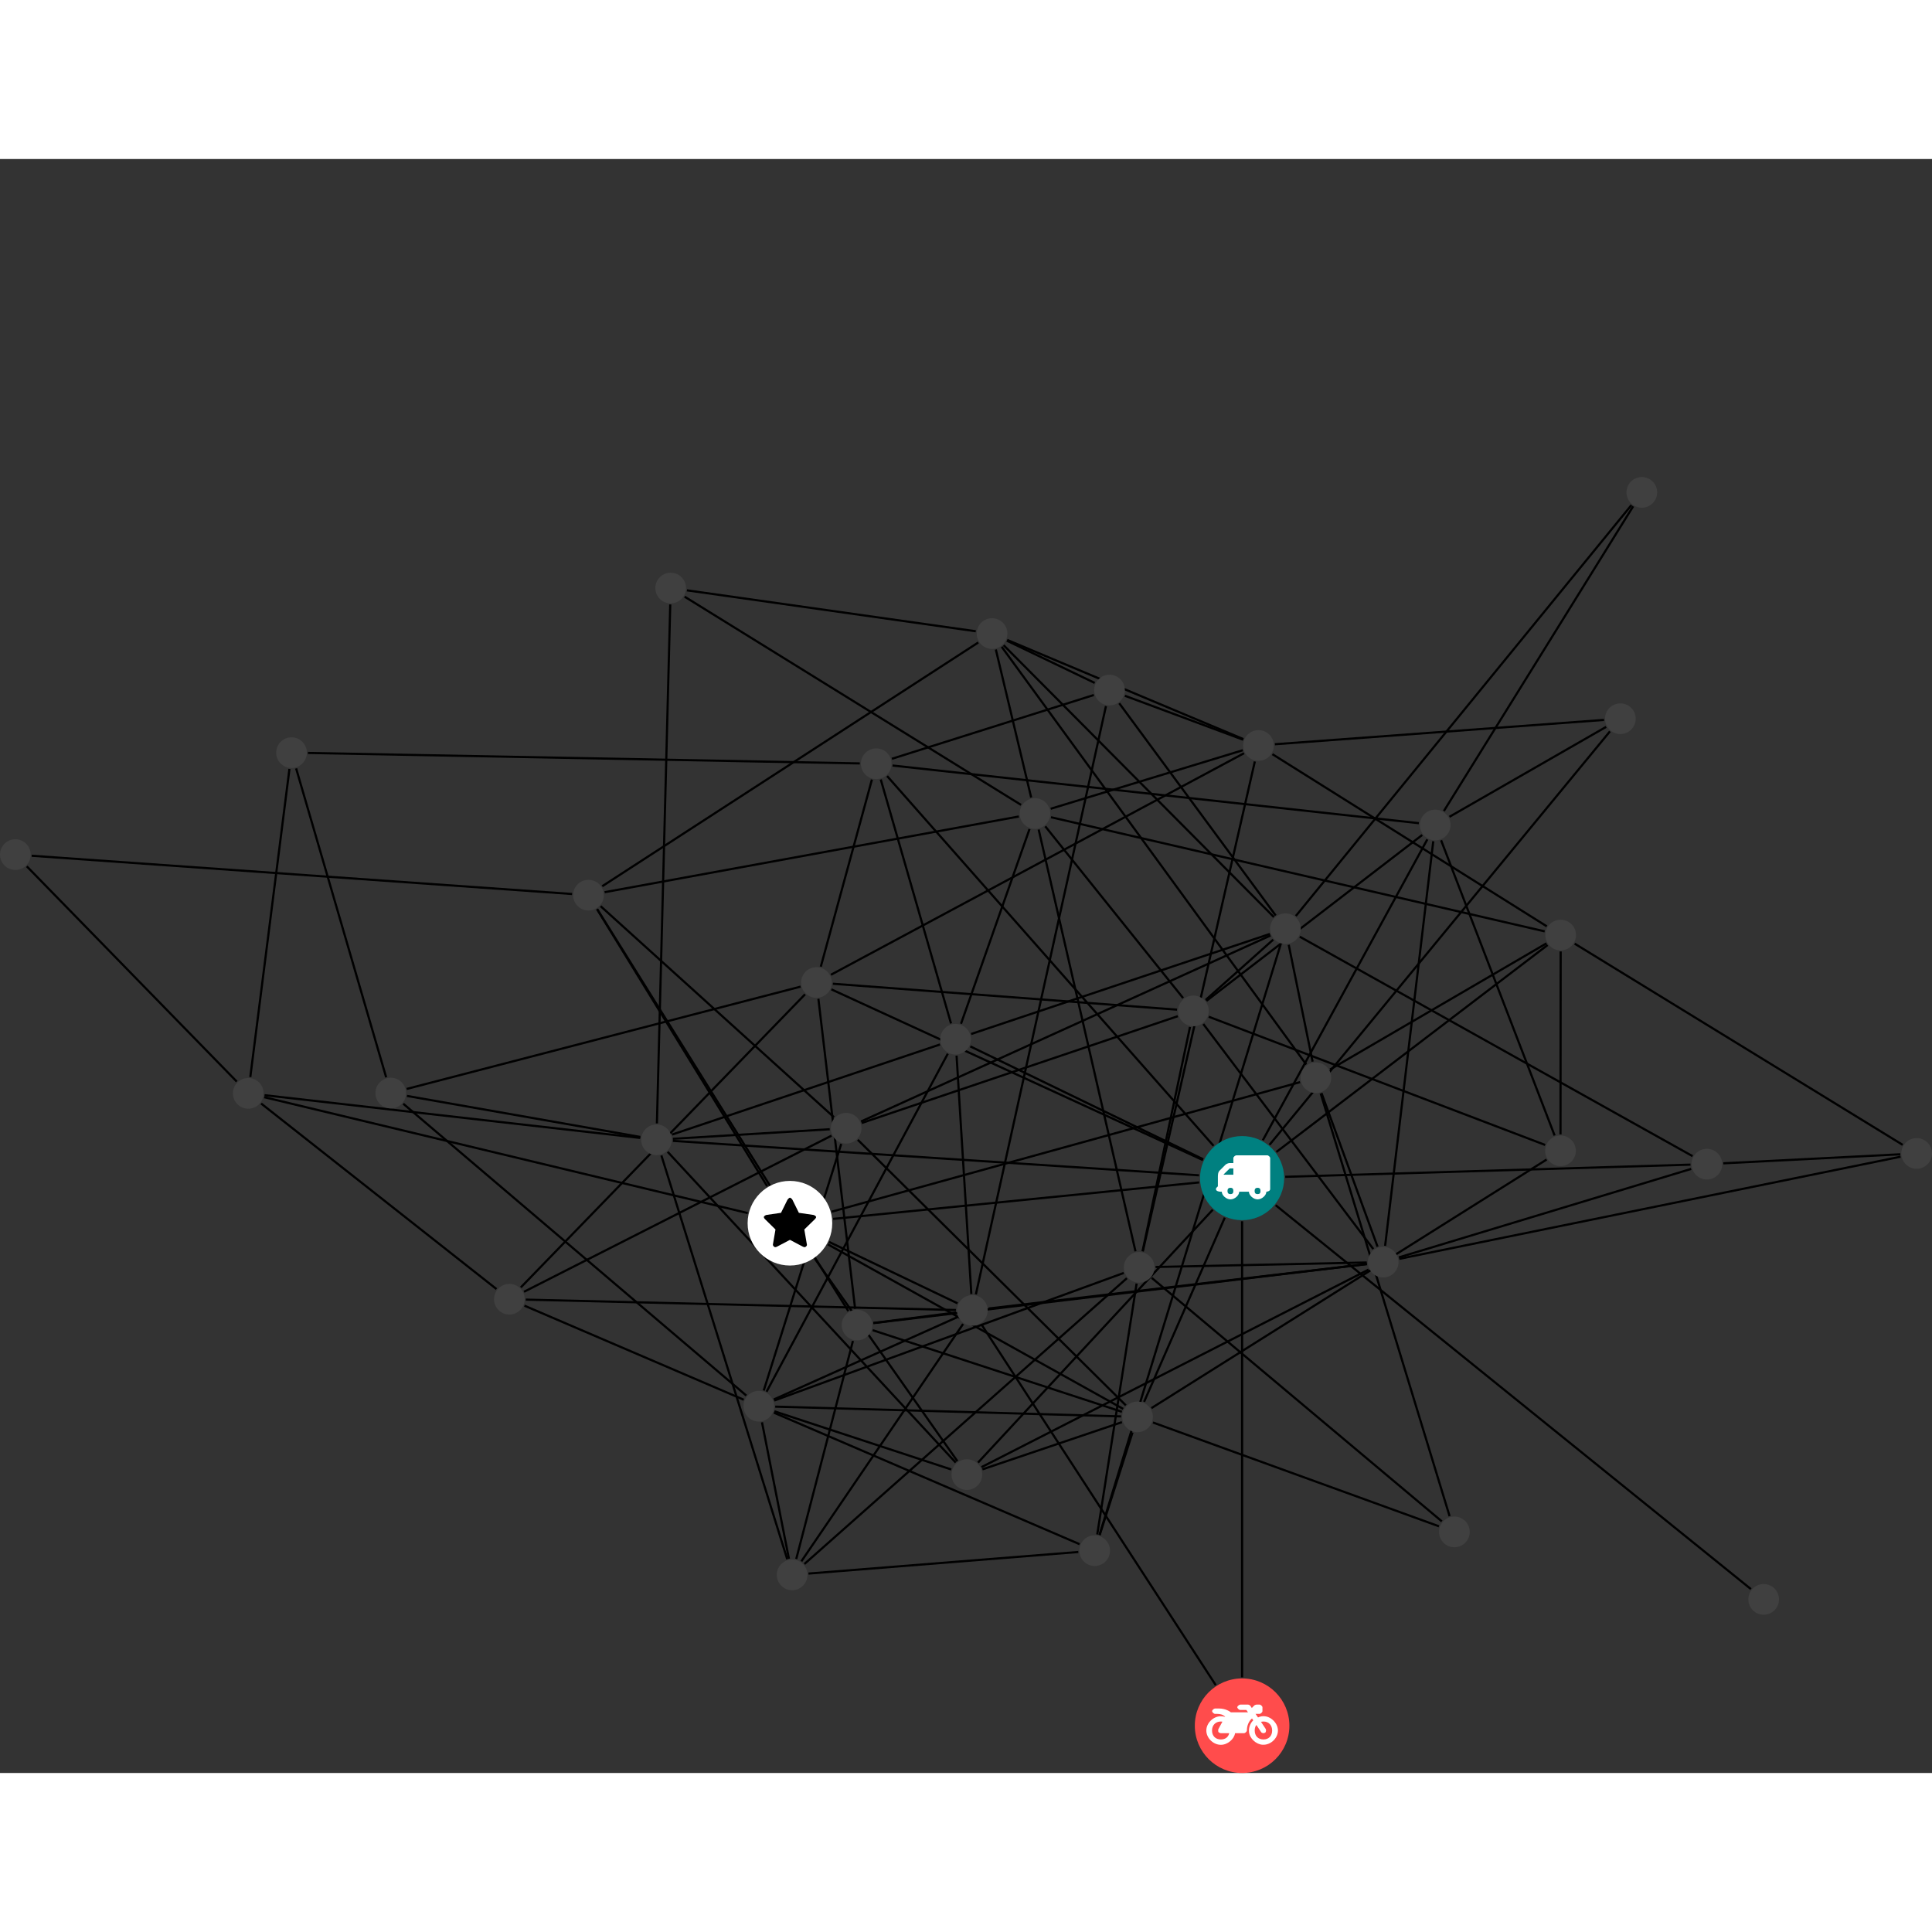 <?xml version="1.0" encoding="UTF-8"?>
<svg xmlns="http://www.w3.org/2000/svg" xmlns:xlink="http://www.w3.org/1999/xlink" width="354.965pt" height="354.965pt" viewBox="0.000 -58.430 354.965 296.534" version="1.1">
<rect x="0.000" y="-58.430" width="354.965" height="296.534" fill="#333333" stroke="none"/>
<defs>
<g>
<symbol overflow="visible" id="glyph0-0">
<path style="stroke:none;" d="M 1.422 -0.75 L 1.422 -7.922 L 3.562 -7.922 L 3.562 -0.891 L 1.422 -0.891 Z M 0.625 0 L 4.531 0 L 4.531 -8.812 L 0.438 -8.812 L 0.438 0 Z M 0.625 0 "/>
</symbol>
<symbol overflow="visible" id="glyph0-1">
<path style="stroke:none;" d="M 3.375 -0.844 C 3.375 -0.453 3.234 -0.266 2.844 -0.266 C 2.469 -0.266 2.297 -0.453 2.297 -0.844 C 2.297 -1.219 2.469 -1.422 2.844 -1.422 C 3.234 -1.422 3.375 -1.219 3.375 -0.844 Z M 1.594 -3.688 L 1.594 -3.859 C 1.594 -3.875 1.578 -3.875 1.594 -3.891 L 2.688 -4.969 C 2.703 -5 2.656 -4.984 2.688 -4.984 L 3.375 -4.984 L 3.375 -3.828 L 1.594 -3.828 Z M 8.359 -0.844 C 8.359 -0.453 8.219 -0.266 7.828 -0.266 C 7.453 -0.266 7.281 -0.453 7.281 -0.844 C 7.281 -1.219 7.453 -1.422 7.828 -1.422 C 8.219 -1.422 8.359 -1.219 8.359 -0.844 Z M 10.141 -6.891 C 10.141 -7.094 9.812 -7.391 9.609 -7.391 L 3.922 -7.391 C 3.719 -7.391 3.375 -7.094 3.375 -6.891 L 3.375 -5.969 L 2.672 -5.969 C 2.469 -5.969 2.078 -5.812 1.938 -5.672 L 0.844 -4.578 C 0.531 -4.266 0.531 -3.734 0.531 -3.328 L 0.531 -1.688 C 0.516 -1.688 0.172 -1.391 0.172 -1.203 C 0.172 -0.781 0.781 -0.703 1.062 -0.703 L 1.25 -0.703 C 1.25 -0.047 2.062 0.703 2.844 0.703 C 3.641 0.703 4.453 -0.047 4.453 -0.703 L 6.234 -0.703 C 6.234 -0.047 7.047 0.703 7.828 0.703 C 8.625 0.703 9.438 -0.047 9.438 -0.703 C 9.547 -0.703 10.141 -0.781 10.141 -1.203 Z M 10.141 -6.891 "/>
</symbol>
<symbol overflow="visible" id="glyph0-2">
<path style="stroke:none;" d="M 12.969 -2.906 C 12.844 -3.984 11.859 -5.016 10.781 -5.219 C 10.234 -5.328 9.703 -5.219 9.328 -5.031 L 8.875 -5.688 L 9.609 -5.688 C 9.812 -5.688 10.141 -5.984 10.141 -6.188 L 10.141 -6.891 C 10.141 -7.094 9.812 -7.391 9.609 -7.391 L 9.047 -7.391 C 8.969 -7.391 8.734 -7.312 8.656 -7.25 L 8.188 -6.766 L 7.891 -7.203 C 7.828 -7.281 7.594 -7.391 7.484 -7.391 L 6.078 -7.391 C 5.906 -7.391 5.547 -7.125 5.516 -6.953 C 5.484 -6.734 5.828 -6.406 6.047 -6.406 L 7.188 -6.406 L 7.484 -5.969 L 4.344 -5.969 C 4.141 -6.125 3.375 -6.672 2.141 -6.672 L 1.422 -6.672 C 1.219 -6.672 0.891 -6.375 0.891 -6.188 C 0.891 -5.984 1.219 -5.688 1.422 -5.688 L 1.781 -5.688 C 2.484 -5.688 2.906 -5.516 3.281 -5.188 L 3.25 -5.141 C 3.078 -5.188 2.797 -5.25 2.5 -5.25 C 1.109 -5.25 -0.172 -4 -0.172 -2.625 C -0.172 -1.25 1.109 0 2.5 0 C 3.75 0 4.953 -1.062 5.109 -2.141 L 6.766 -2.141 C 6.969 -2.141 7.281 -2.438 7.281 -2.625 C 7.281 -3.609 7.688 -4.391 8.219 -4.844 L 8.453 -4.5 C 7.969 -4.062 7.578 -3.203 7.672 -2.359 C 7.781 -1.172 8.969 -0.094 10.141 -0.016 C 11.703 0.094 13.156 -1.344 12.969 -2.906 Z M 2.5 -0.984 C 1.516 -0.984 0.875 -1.641 0.875 -2.625 C 0.875 -3.594 1.516 -4.281 2.5 -4.281 C 2.672 -4.281 2.844 -4.234 2.781 -4.25 L 2.047 -2.891 C 2 -2.781 2 -2.469 2.047 -2.359 C 2.125 -2.25 2.375 -2.141 2.5 -2.141 L 4.031 -2.141 C 3.891 -1.453 3.344 -0.984 2.5 -0.984 Z M 10.328 -0.984 C 9.344 -0.984 8.719 -1.641 8.719 -2.625 C 8.719 -3.109 8.859 -3.469 9.031 -3.641 L 9.906 -2.328 C 9.969 -2.219 10.203 -2.141 10.328 -2.141 C 10.391 -2.141 10.594 -2.188 10.641 -2.234 C 10.812 -2.344 10.844 -2.75 10.734 -2.922 L 9.875 -4.219 C 9.859 -4.219 10.094 -4.281 10.328 -4.281 C 11.297 -4.281 11.922 -3.594 11.922 -2.625 C 11.922 -1.641 11.297 -0.984 10.328 -0.984 Z M 10.328 -0.984 "/>
</symbol>
<symbol overflow="visible" id="glyph0-3">
<path style="stroke:none;" d="M 9.438 -5.078 C 9.438 -5.25 9.078 -5.453 8.938 -5.469 L 6.266 -5.859 L 5.078 -8.266 C 5.031 -8.375 4.75 -8.641 4.625 -8.641 C 4.5 -8.641 4.234 -8.375 4.172 -8.266 L 2.984 -5.859 L 0.312 -5.469 C 0.172 -5.453 -0.172 -5.25 -0.172 -5.078 C -0.172 -4.969 -0.062 -4.781 0.016 -4.719 L 1.969 -2.797 L 1.5 -0.062 C 1.5 -0.016 1.5 0.016 1.5 0.047 C 1.5 0.203 1.75 0.453 1.906 0.453 C 1.984 0.453 2.188 0.406 2.25 0.359 L 4.625 -0.891 L 7 0.359 C 7.062 0.406 7.266 0.453 7.344 0.453 C 7.5 0.453 7.75 0.203 7.75 0.047 C 7.75 0.016 7.75 -0.016 7.734 -0.062 L 7.266 -2.797 L 9.234 -4.719 C 9.297 -4.781 9.438 -4.969 9.438 -5.078 Z M 9.438 -5.078 "/>
</symbol>
</g>
<clipPath id="clip1">
  <path d="M 310 118 L 354.965 118 L 354.965 132 L 310 132 Z M 310 118 "/>
</clipPath>
<clipPath id="clip2">
  <path d="M 251 119 L 354.965 119 L 354.965 150 L 251 150 Z M 251 119 "/>
</clipPath>
<clipPath id="clip3">
  <path d="M 283 80 L 354.965 80 L 354.965 129 L 283 129 Z M 283 80 "/>
</clipPath>
<clipPath id="clip4">
  <path d="M 219 220 L 237 220 L 237 238.105 L 219 238.105 Z M 219 220 "/>
</clipPath>
<clipPath id="clip5">
  <path d="M 349 121 L 354.965 121 L 354.965 128 L 349 128 Z M 349 121 "/>
</clipPath>
</defs>
<g id="surface1">
<path style="fill:none;stroke-width:0.399;stroke-linecap:butt;stroke-linejoin:miter;stroke:rgb(0%,0%,0%);stroke-opacity:1;stroke-miterlimit:10;" d="M 0.001 -7.929 L 0.001 -91.722 " transform="matrix(1,0,0,-1,228.21,128.809)"/>
<path style="fill:none;stroke-width:0.399;stroke-linecap:butt;stroke-linejoin:miter;stroke:rgb(0%,0%,0%);stroke-opacity:1;stroke-miterlimit:10;" d="M 5.04 6.122 L 67.583 82.079 " transform="matrix(1,0,0,-1,228.21,128.809)"/>
<path style="fill:none;stroke-width:0.399;stroke-linecap:butt;stroke-linejoin:miter;stroke:rgb(0%,0%,0%);stroke-opacity:1;stroke-miterlimit:10;" d="M -5.394 -5.812 L -48.515 -52.261 " transform="matrix(1,0,0,-1,228.21,128.809)"/>
<path style="fill:none;stroke-width:0.399;stroke-linecap:butt;stroke-linejoin:miter;stroke:rgb(0%,0%,0%);stroke-opacity:1;stroke-miterlimit:10;" d="M -7.913 0.516 L -104.581 6.844 " transform="matrix(1,0,0,-1,228.21,128.809)"/>
<path style="fill:none;stroke-width:0.399;stroke-linecap:butt;stroke-linejoin:miter;stroke:rgb(0%,0%,0%);stroke-opacity:1;stroke-miterlimit:10;" d="M -7.89 -0.789 L -75.144 -7.492 " transform="matrix(1,0,0,-1,228.21,128.809)"/>
<path style="fill:none;stroke-width:0.399;stroke-linecap:butt;stroke-linejoin:miter;stroke:rgb(0%,0%,0%);stroke-opacity:1;stroke-miterlimit:10;" d="M -7.136 3.457 L -49.933 24.2 " transform="matrix(1,0,0,-1,228.21,128.809)"/>
<path style="fill:none;stroke-width:0.399;stroke-linecap:butt;stroke-linejoin:miter;stroke:rgb(0%,0%,0%);stroke-opacity:1;stroke-miterlimit:10;" d="M -7.206 3.313 L -75.456 34.676 " transform="matrix(1,0,0,-1,228.21,128.809)"/>
<path style="fill:none;stroke-width:0.399;stroke-linecap:butt;stroke-linejoin:miter;stroke:rgb(0%,0%,0%);stroke-opacity:1;stroke-miterlimit:10;" d="M -5.249 5.942 L -65.222 73.871 " transform="matrix(1,0,0,-1,228.21,128.809)"/>
<path style="fill:none;stroke-width:0.399;stroke-linecap:butt;stroke-linejoin:miter;stroke:rgb(0%,0%,0%);stroke-opacity:1;stroke-miterlimit:10;" d="M 7.923 0.239 L 82.38 2.477 " transform="matrix(1,0,0,-1,228.21,128.809)"/>
<path style="fill:none;stroke-width:0.399;stroke-linecap:butt;stroke-linejoin:miter;stroke:rgb(0%,0%,0%);stroke-opacity:1;stroke-miterlimit:10;" d="M 3.806 6.957 L 34.032 62.235 " transform="matrix(1,0,0,-1,228.21,128.809)"/>
<path style="fill:none;stroke-width:0.399;stroke-linecap:butt;stroke-linejoin:miter;stroke:rgb(0%,0%,0%);stroke-opacity:1;stroke-miterlimit:10;" d="M 6.169 -4.98 L 93.481 -75.504 " transform="matrix(1,0,0,-1,228.21,128.809)"/>
<path style="fill:none;stroke-width:0.399;stroke-linecap:butt;stroke-linejoin:miter;stroke:rgb(0%,0%,0%);stroke-opacity:1;stroke-miterlimit:10;" d="M -3.183 -7.265 L -18.007 -41.101 " transform="matrix(1,0,0,-1,228.21,128.809)"/>
<path style="fill:none;stroke-width:0.399;stroke-linecap:butt;stroke-linejoin:miter;stroke:rgb(0%,0%,0%);stroke-opacity:1;stroke-miterlimit:10;" d="M 6.302 4.809 L 56.13 42.825 " transform="matrix(1,0,0,-1,228.21,128.809)"/>
<path style="fill:none;stroke-width:0.399;stroke-linecap:butt;stroke-linejoin:miter;stroke:rgb(0%,0%,0%);stroke-opacity:1;stroke-miterlimit:10;" d="M 9.872 48.161 L 71.532 123.657 " transform="matrix(1,0,0,-1,228.21,128.809)"/>
<path style="fill:none;stroke-width:0.399;stroke-linecap:butt;stroke-linejoin:miter;stroke:rgb(0%,0%,0%);stroke-opacity:1;stroke-miterlimit:10;" d="M 5.103 44.864 L -49.784 26.477 " transform="matrix(1,0,0,-1,228.21,128.809)"/>
<path style="fill:none;stroke-width:0.399;stroke-linecap:butt;stroke-linejoin:miter;stroke:rgb(0%,0%,0%);stroke-opacity:1;stroke-miterlimit:10;" d="M 7.079 42.938 L -26.202 -65.562 " transform="matrix(1,0,0,-1,228.21,128.809)"/>
<path style="fill:none;stroke-width:0.399;stroke-linecap:butt;stroke-linejoin:miter;stroke:rgb(0%,0%,0%);stroke-opacity:1;stroke-miterlimit:10;" d="M 10.599 44.352 L 82.759 4.039 " transform="matrix(1,0,0,-1,228.21,128.809)"/>
<path style="fill:none;stroke-width:0.399;stroke-linecap:butt;stroke-linejoin:miter;stroke:rgb(0%,0%,0%);stroke-opacity:1;stroke-miterlimit:10;" d="M 8.567 42.868 L 12.954 21.399 " transform="matrix(1,0,0,-1,228.21,128.809)"/>
<path style="fill:none;stroke-width:0.399;stroke-linecap:butt;stroke-linejoin:miter;stroke:rgb(0%,0%,0%);stroke-opacity:1;stroke-miterlimit:10;" d="M 5.216 44.575 L -70.003 10.411 " transform="matrix(1,0,0,-1,228.21,128.809)"/>
<path style="fill:none;stroke-width:0.399;stroke-linecap:butt;stroke-linejoin:miter;stroke:rgb(0%,0%,0%);stroke-opacity:1;stroke-miterlimit:10;" d="M 5.837 47.965 L -43.815 97.911 " transform="matrix(1,0,0,-1,228.21,128.809)"/>
<path style="fill:none;stroke-width:0.399;stroke-linecap:butt;stroke-linejoin:miter;stroke:rgb(0%,0%,0%);stroke-opacity:1;stroke-miterlimit:10;" d="M 5.712 43.813 L -6.698 32.731 " transform="matrix(1,0,0,-1,228.21,128.809)"/>
<path style="fill:none;stroke-width:0.399;stroke-linecap:butt;stroke-linejoin:miter;stroke:rgb(0%,0%,0%);stroke-opacity:1;stroke-miterlimit:10;" d="M 6.173 48.254 L -22.569 87.243 " transform="matrix(1,0,0,-1,228.21,128.809)"/>
<path style="fill:none;stroke-width:0.399;stroke-linecap:butt;stroke-linejoin:miter;stroke:rgb(0%,0%,0%);stroke-opacity:1;stroke-miterlimit:10;" d="M 71.849 123.43 L 37.071 67.446 " transform="matrix(1,0,0,-1,228.21,128.809)"/>
<path style="fill:none;stroke-width:0.399;stroke-linecap:butt;stroke-linejoin:miter;stroke:rgb(0%,0%,0%);stroke-opacity:1;stroke-miterlimit:10;" d="M -4.843 -93.156 L -47.921 -26.839 " transform="matrix(1,0,0,-1,228.21,128.809)"/>
<path style="fill:none;stroke-width:0.399;stroke-linecap:butt;stroke-linejoin:miter;stroke:rgb(0%,0%,0%);stroke-opacity:1;stroke-miterlimit:10;" d="M 66.493 84.184 L 6.02 79.715 " transform="matrix(1,0,0,-1,228.21,128.809)"/>
<path style="fill:none;stroke-width:0.399;stroke-linecap:butt;stroke-linejoin:miter;stroke:rgb(0%,0%,0%);stroke-opacity:1;stroke-miterlimit:10;" d="M 66.884 82.907 L 38.099 66.387 " transform="matrix(1,0,0,-1,228.21,128.809)"/>
<path style="fill:none;stroke-width:0.399;stroke-linecap:butt;stroke-linejoin:miter;stroke:rgb(0%,0%,0%);stroke-opacity:1;stroke-miterlimit:10;" d="M -52.62 -52.261 L -105.542 4.829 " transform="matrix(1,0,0,-1,228.21,128.809)"/>
<path style="fill:none;stroke-width:0.399;stroke-linecap:butt;stroke-linejoin:miter;stroke:rgb(0%,0%,0%);stroke-opacity:1;stroke-miterlimit:10;" d="M -52.308 -52.004 L -78.487 -14.808 " transform="matrix(1,0,0,-1,228.21,128.809)"/>
<path style="fill:none;stroke-width:0.399;stroke-linecap:butt;stroke-linejoin:miter;stroke:rgb(0%,0%,0%);stroke-opacity:1;stroke-miterlimit:10;" d="M -53.437 -53.531 L -85.929 -42.847 " transform="matrix(1,0,0,-1,228.21,128.809)"/>
<path style="fill:none;stroke-width:0.399;stroke-linecap:butt;stroke-linejoin:miter;stroke:rgb(0%,0%,0%);stroke-opacity:1;stroke-miterlimit:10;" d="M -47.882 -53.101 L 23.235 -16.808 " transform="matrix(1,0,0,-1,228.21,128.809)"/>
<path style="fill:none;stroke-width:0.399;stroke-linecap:butt;stroke-linejoin:miter;stroke:rgb(0%,0%,0%);stroke-opacity:1;stroke-miterlimit:10;" d="M -47.71 -53.507 L -22.077 -44.836 " transform="matrix(1,0,0,-1,228.21,128.809)"/>
<path style="fill:none;stroke-width:0.399;stroke-linecap:butt;stroke-linejoin:miter;stroke:rgb(0%,0%,0%);stroke-opacity:1;stroke-miterlimit:10;" d="M -104.73 8.004 L -55.507 24.555 " transform="matrix(1,0,0,-1,228.21,128.809)"/>
<path style="fill:none;stroke-width:0.399;stroke-linecap:butt;stroke-linejoin:miter;stroke:rgb(0%,0%,0%);stroke-opacity:1;stroke-miterlimit:10;" d="M -104.581 7.223 L -75.761 8.981 " transform="matrix(1,0,0,-1,228.21,128.809)"/>
<path style="fill:none;stroke-width:0.399;stroke-linecap:butt;stroke-linejoin:miter;stroke:rgb(0%,0%,0%);stroke-opacity:1;stroke-miterlimit:10;" d="M -110.589 7.383 L -179.605 15.235 " transform="matrix(1,0,0,-1,228.21,128.809)"/>
<path style="fill:none;stroke-width:0.399;stroke-linecap:butt;stroke-linejoin:miter;stroke:rgb(0%,0%,0%);stroke-opacity:1;stroke-miterlimit:10;" d="M -106.694 4.161 L -83.573 -70.019 " transform="matrix(1,0,0,-1,228.21,128.809)"/>
<path style="fill:none;stroke-width:0.399;stroke-linecap:butt;stroke-linejoin:miter;stroke:rgb(0%,0%,0%);stroke-opacity:1;stroke-miterlimit:10;" d="M -110.565 7.563 L -153.444 15.102 " transform="matrix(1,0,0,-1,228.21,128.809)"/>
<path style="fill:none;stroke-width:0.399;stroke-linecap:butt;stroke-linejoin:miter;stroke:rgb(0%,0%,0%);stroke-opacity:1;stroke-miterlimit:10;" d="M -107.515 10.055 L -105.065 105.399 " transform="matrix(1,0,0,-1,228.21,128.809)"/>
<path style="fill:none;stroke-width:0.399;stroke-linecap:butt;stroke-linejoin:miter;stroke:rgb(0%,0%,0%);stroke-opacity:1;stroke-miterlimit:10;" d="M -75.882 -11.726 L -52.288 -23.003 " transform="matrix(1,0,0,-1,228.21,128.809)"/>
<path style="fill:none;stroke-width:0.399;stroke-linecap:butt;stroke-linejoin:miter;stroke:rgb(0%,0%,0%);stroke-opacity:1;stroke-miterlimit:10;" d="M -75.39 -6.16 L 10.649 17.637 " transform="matrix(1,0,0,-1,228.21,128.809)"/>
<path style="fill:none;stroke-width:0.399;stroke-linecap:butt;stroke-linejoin:miter;stroke:rgb(0%,0%,0%);stroke-opacity:1;stroke-miterlimit:10;" d="M -90.835 -6.425 L -179.667 14.871 " transform="matrix(1,0,0,-1,228.21,128.809)"/>
<path style="fill:none;stroke-width:0.399;stroke-linecap:butt;stroke-linejoin:miter;stroke:rgb(0%,0%,0%);stroke-opacity:1;stroke-miterlimit:10;" d="M -87.253 -1.488 L -118.515 49.414 " transform="matrix(1,0,0,-1,228.21,128.809)"/>
<path style="fill:none;stroke-width:0.399;stroke-linecap:butt;stroke-linejoin:miter;stroke:rgb(0%,0%,0%);stroke-opacity:1;stroke-miterlimit:10;" d="M -76.112 -12.168 L -21.855 -42.398 " transform="matrix(1,0,0,-1,228.21,128.809)"/>
<path style="fill:none;stroke-width:0.399;stroke-linecap:butt;stroke-linejoin:miter;stroke:rgb(0%,0%,0%);stroke-opacity:1;stroke-miterlimit:10;" d="M -49.749 -21.296 L -52.46 22.504 " transform="matrix(1,0,0,-1,228.21,128.809)"/>
<path style="fill:none;stroke-width:0.399;stroke-linecap:butt;stroke-linejoin:miter;stroke:rgb(0%,0%,0%);stroke-opacity:1;stroke-miterlimit:10;" d="M -52.319 -25.543 L -86.042 -40.668 " transform="matrix(1,0,0,-1,228.21,128.809)"/>
<path style="fill:none;stroke-width:0.399;stroke-linecap:butt;stroke-linejoin:miter;stroke:rgb(0%,0%,0%);stroke-opacity:1;stroke-miterlimit:10;" d="M -46.569 -23.957 L 22.927 -15.789 " transform="matrix(1,0,0,-1,228.21,128.809)"/>
<path style="fill:none;stroke-width:0.399;stroke-linecap:butt;stroke-linejoin:miter;stroke:rgb(0%,0%,0%);stroke-opacity:1;stroke-miterlimit:10;" d="M -52.558 -24.687 L -67.753 -26.617 " transform="matrix(1,0,0,-1,228.21,128.809)"/>
<path style="fill:none;stroke-width:0.399;stroke-linecap:butt;stroke-linejoin:miter;stroke:rgb(0%,0%,0%);stroke-opacity:1;stroke-miterlimit:10;" d="M -51.265 -26.8 L -80.976 -70.406 " transform="matrix(1,0,0,-1,228.21,128.809)"/>
<path style="fill:none;stroke-width:0.399;stroke-linecap:butt;stroke-linejoin:miter;stroke:rgb(0%,0%,0%);stroke-opacity:1;stroke-miterlimit:10;" d="M -48.913 -21.359 L -25.015 86.723 " transform="matrix(1,0,0,-1,228.21,128.809)"/>
<path style="fill:none;stroke-width:0.399;stroke-linecap:butt;stroke-linejoin:miter;stroke:rgb(0%,0%,0%);stroke-opacity:1;stroke-miterlimit:10;" d="M -52.581 -24.234 L -131.608 -22.324 " transform="matrix(1,0,0,-1,228.21,128.809)"/>
<path style="fill:none;stroke-width:0.399;stroke-linecap:butt;stroke-linejoin:miter;stroke:rgb(0%,0%,0%);stroke-opacity:1;stroke-miterlimit:10;" d="M -53.483 28.418 L -66.386 73.235 " transform="matrix(1,0,0,-1,228.21,128.809)"/>
<path style="fill:none;stroke-width:0.399;stroke-linecap:butt;stroke-linejoin:miter;stroke:rgb(0%,0%,0%);stroke-opacity:1;stroke-miterlimit:10;" d="M -54.073 22.856 L -87.37 -39.242 " transform="matrix(1,0,0,-1,228.21,128.809)"/>
<path style="fill:none;stroke-width:0.399;stroke-linecap:butt;stroke-linejoin:miter;stroke:rgb(0%,0%,0%);stroke-opacity:1;stroke-miterlimit:10;" d="M -51.644 28.364 L -39.054 64.137 " transform="matrix(1,0,0,-1,228.21,128.809)"/>
<path style="fill:none;stroke-width:0.399;stroke-linecap:butt;stroke-linejoin:miter;stroke:rgb(0%,0%,0%);stroke-opacity:1;stroke-miterlimit:10;" d="M -77.405 38.848 L -68.015 73.223 " transform="matrix(1,0,0,-1,228.21,128.809)"/>
<path style="fill:none;stroke-width:0.399;stroke-linecap:butt;stroke-linejoin:miter;stroke:rgb(0%,0%,0%);stroke-opacity:1;stroke-miterlimit:10;" d="M -75.542 37.364 L 0.352 78.067 " transform="matrix(1,0,0,-1,228.21,128.809)"/>
<path style="fill:none;stroke-width:0.399;stroke-linecap:butt;stroke-linejoin:miter;stroke:rgb(0%,0%,0%);stroke-opacity:1;stroke-miterlimit:10;" d="M -77.847 32.942 L -71.101 -24 " transform="matrix(1,0,0,-1,228.21,128.809)"/>
<path style="fill:none;stroke-width:0.399;stroke-linecap:butt;stroke-linejoin:miter;stroke:rgb(0%,0%,0%);stroke-opacity:1;stroke-miterlimit:10;" d="M -75.19 35.711 L -11.956 30.95 " transform="matrix(1,0,0,-1,228.21,128.809)"/>
<path style="fill:none;stroke-width:0.399;stroke-linecap:butt;stroke-linejoin:miter;stroke:rgb(0%,0%,0%);stroke-opacity:1;stroke-miterlimit:10;" d="M -81.12 35.18 L -153.495 16.383 " transform="matrix(1,0,0,-1,228.21,128.809)"/>
<path style="fill:none;stroke-width:0.399;stroke-linecap:butt;stroke-linejoin:miter;stroke:rgb(0%,0%,0%);stroke-opacity:1;stroke-miterlimit:10;" d="M -80.3 33.77 L -132.523 -20.082 " transform="matrix(1,0,0,-1,228.21,128.809)"/>
<path style="fill:none;stroke-width:0.399;stroke-linecap:butt;stroke-linejoin:miter;stroke:rgb(0%,0%,0%);stroke-opacity:1;stroke-miterlimit:10;" d="M -64.222 75.805 L 32.481 65.211 " transform="matrix(1,0,0,-1,228.21,128.809)"/>
<path style="fill:none;stroke-width:0.399;stroke-linecap:butt;stroke-linejoin:miter;stroke:rgb(0%,0%,0%);stroke-opacity:1;stroke-miterlimit:10;" d="M -70.237 76.192 L -171.632 78.114 " transform="matrix(1,0,0,-1,228.21,128.809)"/>
<path style="fill:none;stroke-width:0.399;stroke-linecap:butt;stroke-linejoin:miter;stroke:rgb(0%,0%,0%);stroke-opacity:1;stroke-miterlimit:10;" d="M -64.343 77.043 L -27.241 88.762 " transform="matrix(1,0,0,-1,228.21,128.809)"/>
<path style="fill:none;stroke-width:0.399;stroke-linecap:butt;stroke-linejoin:miter;stroke:rgb(0%,0%,0%);stroke-opacity:1;stroke-miterlimit:10;" d="M -29.858 -67.257 L -86.022 -43.097 " transform="matrix(1,0,0,-1,228.21,128.809)"/>
<path style="fill:none;stroke-width:0.399;stroke-linecap:butt;stroke-linejoin:miter;stroke:rgb(0%,0%,0%);stroke-opacity:1;stroke-miterlimit:10;" d="M -26.616 -65.468 L -19.382 -19.371 " transform="matrix(1,0,0,-1,228.21,128.809)"/>
<path style="fill:none;stroke-width:0.399;stroke-linecap:butt;stroke-linejoin:miter;stroke:rgb(0%,0%,0%);stroke-opacity:1;stroke-miterlimit:10;" d="M -30.093 -68.691 L -79.667 -72.656 " transform="matrix(1,0,0,-1,228.21,128.809)"/>
<path style="fill:none;stroke-width:0.399;stroke-linecap:butt;stroke-linejoin:miter;stroke:rgb(0%,0%,0%);stroke-opacity:1;stroke-miterlimit:10;" d="M -26.167 -65.574 L -20.136 -46.742 " transform="matrix(1,0,0,-1,228.21,128.809)"/>
<path style="fill:none;stroke-width:0.399;stroke-linecap:butt;stroke-linejoin:miter;stroke:rgb(0%,0%,0%);stroke-opacity:1;stroke-miterlimit:10;" d="M 2.341 76.551 L -18.241 -13.449 " transform="matrix(1,0,0,-1,228.21,128.809)"/>
<path style="fill:none;stroke-width:0.399;stroke-linecap:butt;stroke-linejoin:miter;stroke:rgb(0%,0%,0%);stroke-opacity:1;stroke-miterlimit:10;" d="M 0.231 80.661 L -43.163 98.883 " transform="matrix(1,0,0,-1,228.21,128.809)"/>
<path style="fill:none;stroke-width:0.399;stroke-linecap:butt;stroke-linejoin:miter;stroke:rgb(0%,0%,0%);stroke-opacity:1;stroke-miterlimit:10;" d="M 0.126 78.614 L -35.163 67.864 " transform="matrix(1,0,0,-1,228.21,128.809)"/>
<path style="fill:none;stroke-width:0.399;stroke-linecap:butt;stroke-linejoin:miter;stroke:rgb(0%,0%,0%);stroke-opacity:1;stroke-miterlimit:10;" d="M 0.185 80.547 L -21.534 88.621 " transform="matrix(1,0,0,-1,228.21,128.809)"/>
<path style="fill:none;stroke-width:0.399;stroke-linecap:butt;stroke-linejoin:miter;stroke:rgb(0%,0%,0%);stroke-opacity:1;stroke-miterlimit:10;" d="M 5.567 77.891 L 55.974 46.262 " transform="matrix(1,0,0,-1,228.21,128.809)"/>
<path style="fill:none;stroke-width:0.399;stroke-linecap:butt;stroke-linejoin:miter;stroke:rgb(0%,0%,0%);stroke-opacity:1;stroke-miterlimit:10;" d="M 82.505 1.692 L 28.813 -14.562 " transform="matrix(1,0,0,-1,228.21,128.809)"/>
<g clip-path="url(#clip1)" clip-rule="nonzero">
<path style="fill:none;stroke-width:0.399;stroke-linecap:butt;stroke-linejoin:miter;stroke:rgb(0%,0%,0%);stroke-opacity:1;stroke-miterlimit:10;" d="M 88.407 2.719 L 120.927 4.379 " transform="matrix(1,0,0,-1,228.21,128.809)"/>
</g>
<path style="fill:none;stroke-width:0.399;stroke-linecap:butt;stroke-linejoin:miter;stroke:rgb(0%,0%,0%);stroke-opacity:1;stroke-miterlimit:10;" d="M -85.96 -40.867 L -21.749 -17.425 " transform="matrix(1,0,0,-1,228.21,128.809)"/>
<path style="fill:none;stroke-width:0.399;stroke-linecap:butt;stroke-linejoin:miter;stroke:rgb(0%,0%,0%);stroke-opacity:1;stroke-miterlimit:10;" d="M -87.89 -39.023 L -73.655 6.286 " transform="matrix(1,0,0,-1,228.21,128.809)"/>
<path style="fill:none;stroke-width:0.399;stroke-linecap:butt;stroke-linejoin:miter;stroke:rgb(0%,0%,0%);stroke-opacity:1;stroke-miterlimit:10;" d="M -88.21 -44.863 L -83.261 -69.937 " transform="matrix(1,0,0,-1,228.21,128.809)"/>
<path style="fill:none;stroke-width:0.399;stroke-linecap:butt;stroke-linejoin:miter;stroke:rgb(0%,0%,0%);stroke-opacity:1;stroke-miterlimit:10;" d="M -85.78 -41.988 L -22.233 -43.781 " transform="matrix(1,0,0,-1,228.21,128.809)"/>
<path style="fill:none;stroke-width:0.399;stroke-linecap:butt;stroke-linejoin:miter;stroke:rgb(0%,0%,0%);stroke-opacity:1;stroke-miterlimit:10;" d="M -91.093 -39.949 L -154.12 13.668 " transform="matrix(1,0,0,-1,228.21,128.809)"/>
<path style="fill:none;stroke-width:0.399;stroke-linecap:butt;stroke-linejoin:miter;stroke:rgb(0%,0%,0%);stroke-opacity:1;stroke-miterlimit:10;" d="M -91.569 -40.714 L -131.851 -23.437 " transform="matrix(1,0,0,-1,228.21,128.809)"/>
<path style="fill:none;stroke-width:0.399;stroke-linecap:butt;stroke-linejoin:miter;stroke:rgb(0%,0%,0%);stroke-opacity:1;stroke-miterlimit:10;" d="M 22.907 -15.5 L -15.898 -16.328 " transform="matrix(1,0,0,-1,228.21,128.809)"/>
<path style="fill:none;stroke-width:0.399;stroke-linecap:butt;stroke-linejoin:miter;stroke:rgb(0%,0%,0%);stroke-opacity:1;stroke-miterlimit:10;" d="M 22.927 -15.793 L -67.749 -26.64 " transform="matrix(1,0,0,-1,228.21,128.809)"/>
<path style="fill:none;stroke-width:0.399;stroke-linecap:butt;stroke-linejoin:miter;stroke:rgb(0%,0%,0%);stroke-opacity:1;stroke-miterlimit:10;" d="M 26.278 -12.441 L 35.122 61.887 " transform="matrix(1,0,0,-1,228.21,128.809)"/>
<path style="fill:none;stroke-width:0.399;stroke-linecap:butt;stroke-linejoin:miter;stroke:rgb(0%,0%,0%);stroke-opacity:1;stroke-miterlimit:10;" d="M 24.888 -12.601 L 14.595 15.61 " transform="matrix(1,0,0,-1,228.21,128.809)"/>
<g clip-path="url(#clip2)" clip-rule="nonzero">
<path style="fill:none;stroke-width:0.399;stroke-linecap:butt;stroke-linejoin:miter;stroke:rgb(0%,0%,0%);stroke-opacity:1;stroke-miterlimit:10;" d="M 28.88 -14.832 L 120.981 3.934 " transform="matrix(1,0,0,-1,228.21,128.809)"/>
</g>
<path style="fill:none;stroke-width:0.399;stroke-linecap:butt;stroke-linejoin:miter;stroke:rgb(0%,0%,0%);stroke-opacity:1;stroke-miterlimit:10;" d="M 24.102 -13.027 L -7.128 28.313 " transform="matrix(1,0,0,-1,228.21,128.809)"/>
<path style="fill:none;stroke-width:0.399;stroke-linecap:butt;stroke-linejoin:miter;stroke:rgb(0%,0%,0%);stroke-opacity:1;stroke-miterlimit:10;" d="M 57.415 7.836 L 36.563 62.067 " transform="matrix(1,0,0,-1,228.21,128.809)"/>
<path style="fill:none;stroke-width:0.399;stroke-linecap:butt;stroke-linejoin:miter;stroke:rgb(0%,0%,0%);stroke-opacity:1;stroke-miterlimit:10;" d="M 55.946 3.411 L -16.663 -42.261 " transform="matrix(1,0,0,-1,228.21,128.809)"/>
<path style="fill:none;stroke-width:0.399;stroke-linecap:butt;stroke-linejoin:miter;stroke:rgb(0%,0%,0%);stroke-opacity:1;stroke-miterlimit:10;" d="M 55.677 6.094 L -6.128 29.649 " transform="matrix(1,0,0,-1,228.21,128.809)"/>
<path style="fill:none;stroke-width:0.399;stroke-linecap:butt;stroke-linejoin:miter;stroke:rgb(0%,0%,0%);stroke-opacity:1;stroke-miterlimit:10;" d="M 58.501 8.036 L 58.528 41.637 " transform="matrix(1,0,0,-1,228.21,128.809)"/>
<path style="fill:none;stroke-width:0.399;stroke-linecap:butt;stroke-linejoin:miter;stroke:rgb(0%,0%,0%);stroke-opacity:1;stroke-miterlimit:10;" d="M -19.589 -13.449 L -37.374 64.043 " transform="matrix(1,0,0,-1,228.21,128.809)"/>
<path style="fill:none;stroke-width:0.399;stroke-linecap:butt;stroke-linejoin:miter;stroke:rgb(0%,0%,0%);stroke-opacity:1;stroke-miterlimit:10;" d="M -21.171 -18.39 L -80.417 -70.898 " transform="matrix(1,0,0,-1,228.21,128.809)"/>
<path style="fill:none;stroke-width:0.399;stroke-linecap:butt;stroke-linejoin:miter;stroke:rgb(0%,0%,0%);stroke-opacity:1;stroke-miterlimit:10;" d="M -18.288 -13.437 L -9.573 27.77 " transform="matrix(1,0,0,-1,228.21,128.809)"/>
<path style="fill:none;stroke-width:0.399;stroke-linecap:butt;stroke-linejoin:miter;stroke:rgb(0%,0%,0%);stroke-opacity:1;stroke-miterlimit:10;" d="M -16.601 -18.332 L 36.692 -63.062 " transform="matrix(1,0,0,-1,228.21,128.809)"/>
<path style="fill:none;stroke-width:0.399;stroke-linecap:butt;stroke-linejoin:miter;stroke:rgb(0%,0%,0%);stroke-opacity:1;stroke-miterlimit:10;" d="M -72.343 -24.437 L -118.495 49.426 " transform="matrix(1,0,0,-1,228.21,128.809)"/>
<path style="fill:none;stroke-width:0.399;stroke-linecap:butt;stroke-linejoin:miter;stroke:rgb(0%,0%,0%);stroke-opacity:1;stroke-miterlimit:10;" d="M -71.503 -29.918 L -81.917 -69.976 " transform="matrix(1,0,0,-1,228.21,128.809)"/>
<path style="fill:none;stroke-width:0.399;stroke-linecap:butt;stroke-linejoin:miter;stroke:rgb(0%,0%,0%);stroke-opacity:1;stroke-miterlimit:10;" d="M -67.878 -27.937 L -22.085 -42.929 " transform="matrix(1,0,0,-1,228.21,128.809)"/>
<path style="fill:none;stroke-width:0.399;stroke-linecap:butt;stroke-linejoin:miter;stroke:rgb(0%,0%,0%);stroke-opacity:1;stroke-miterlimit:10;" d="M -223.288 57.282 L -184.71 17.735 " transform="matrix(1,0,0,-1,228.21,128.809)"/>
<path style="fill:none;stroke-width:0.399;stroke-linecap:butt;stroke-linejoin:miter;stroke:rgb(0%,0%,0%);stroke-opacity:1;stroke-miterlimit:10;" d="M -222.386 59.227 L -123.105 52.2 " transform="matrix(1,0,0,-1,228.21,128.809)"/>
<path style="fill:none;stroke-width:0.399;stroke-linecap:butt;stroke-linejoin:miter;stroke:rgb(0%,0%,0%);stroke-opacity:1;stroke-miterlimit:10;" d="M 33.087 63.043 L -6.554 32.563 " transform="matrix(1,0,0,-1,228.21,128.809)"/>
<path style="fill:none;stroke-width:0.399;stroke-linecap:butt;stroke-linejoin:miter;stroke:rgb(0%,0%,0%);stroke-opacity:1;stroke-miterlimit:10;" d="M 11.782 20.879 L -44.167 97.614 " transform="matrix(1,0,0,-1,228.21,128.809)"/>
<path style="fill:none;stroke-width:0.399;stroke-linecap:butt;stroke-linejoin:miter;stroke:rgb(0%,0%,0%);stroke-opacity:1;stroke-miterlimit:10;" d="M 14.438 15.555 L 38.126 -62.117 " transform="matrix(1,0,0,-1,228.21,128.809)"/>
<path style="fill:none;stroke-width:0.399;stroke-linecap:butt;stroke-linejoin:miter;stroke:rgb(0%,0%,0%);stroke-opacity:1;stroke-miterlimit:10;" d="M 16.165 19.961 L 55.923 43.137 " transform="matrix(1,0,0,-1,228.21,128.809)"/>
<path style="fill:none;stroke-width:0.399;stroke-linecap:butt;stroke-linejoin:miter;stroke:rgb(0%,0%,0%);stroke-opacity:1;stroke-miterlimit:10;" d="M -74.987 11.188 L -117.855 49.961 " transform="matrix(1,0,0,-1,228.21,128.809)"/>
<path style="fill:none;stroke-width:0.399;stroke-linecap:butt;stroke-linejoin:miter;stroke:rgb(0%,0%,0%);stroke-opacity:1;stroke-miterlimit:10;" d="M -70.608 7.039 L -21.362 -41.746 " transform="matrix(1,0,0,-1,228.21,128.809)"/>
<path style="fill:none;stroke-width:0.399;stroke-linecap:butt;stroke-linejoin:miter;stroke:rgb(0%,0%,0%);stroke-opacity:1;stroke-miterlimit:10;" d="M -69.89 10.129 L -11.808 29.754 " transform="matrix(1,0,0,-1,228.21,128.809)"/>
<path style="fill:none;stroke-width:0.399;stroke-linecap:butt;stroke-linejoin:miter;stroke:rgb(0%,0%,0%);stroke-opacity:1;stroke-miterlimit:10;" d="M -75.44 7.797 L -131.933 -20.882 " transform="matrix(1,0,0,-1,228.21,128.809)"/>
<path style="fill:none;stroke-width:0.399;stroke-linecap:butt;stroke-linejoin:miter;stroke:rgb(0%,0%,0%);stroke-opacity:1;stroke-miterlimit:10;" d="M -45.245 97.118 L -38.753 69.922 " transform="matrix(1,0,0,-1,228.21,128.809)"/>
<path style="fill:none;stroke-width:0.399;stroke-linecap:butt;stroke-linejoin:miter;stroke:rgb(0%,0%,0%);stroke-opacity:1;stroke-miterlimit:10;" d="M -48.476 98.411 L -117.562 53.629 " transform="matrix(1,0,0,-1,228.21,128.809)"/>
<path style="fill:none;stroke-width:0.399;stroke-linecap:butt;stroke-linejoin:miter;stroke:rgb(0%,0%,0%);stroke-opacity:1;stroke-miterlimit:10;" d="M -43.226 98.743 L -27.081 90.981 " transform="matrix(1,0,0,-1,228.21,128.809)"/>
<path style="fill:none;stroke-width:0.399;stroke-linecap:butt;stroke-linejoin:miter;stroke:rgb(0%,0%,0%);stroke-opacity:1;stroke-miterlimit:10;" d="M -48.933 100.473 L -102.003 107.993 " transform="matrix(1,0,0,-1,228.21,128.809)"/>
<path style="fill:none;stroke-width:0.399;stroke-linecap:butt;stroke-linejoin:miter;stroke:rgb(0%,0%,0%);stroke-opacity:1;stroke-miterlimit:10;" d="M -175.03 75.176 L -182.222 18.571 " transform="matrix(1,0,0,-1,228.21,128.809)"/>
<path style="fill:none;stroke-width:0.399;stroke-linecap:butt;stroke-linejoin:miter;stroke:rgb(0%,0%,0%);stroke-opacity:1;stroke-miterlimit:10;" d="M -173.804 75.274 L -157.261 18.52 " transform="matrix(1,0,0,-1,228.21,128.809)"/>
<path style="fill:none;stroke-width:0.399;stroke-linecap:butt;stroke-linejoin:miter;stroke:rgb(0%,0%,0%);stroke-opacity:1;stroke-miterlimit:10;" d="M -41.019 66.442 L -117.124 52.532 " transform="matrix(1,0,0,-1,228.21,128.809)"/>
<path style="fill:none;stroke-width:0.399;stroke-linecap:butt;stroke-linejoin:miter;stroke:rgb(0%,0%,0%);stroke-opacity:1;stroke-miterlimit:10;" d="M -36.163 64.633 L -10.835 33.075 " transform="matrix(1,0,0,-1,228.21,128.809)"/>
<path style="fill:none;stroke-width:0.399;stroke-linecap:butt;stroke-linejoin:miter;stroke:rgb(0%,0%,0%);stroke-opacity:1;stroke-miterlimit:10;" d="M -40.616 68.575 L -102.421 106.825 " transform="matrix(1,0,0,-1,228.21,128.809)"/>
<path style="fill:none;stroke-width:0.399;stroke-linecap:butt;stroke-linejoin:miter;stroke:rgb(0%,0%,0%);stroke-opacity:1;stroke-miterlimit:10;" d="M -35.112 66.305 L 55.591 45.336 " transform="matrix(1,0,0,-1,228.21,128.809)"/>
<path style="fill:none;stroke-width:0.399;stroke-linecap:butt;stroke-linejoin:miter;stroke:rgb(0%,0%,0%);stroke-opacity:1;stroke-miterlimit:10;" d="M -180.233 13.707 L -136.991 -20.382 " transform="matrix(1,0,0,-1,228.21,128.809)"/>
<g clip-path="url(#clip3)" clip-rule="nonzero">
<path style="fill:none;stroke-width:0.399;stroke-linecap:butt;stroke-linejoin:miter;stroke:rgb(0%,0%,0%);stroke-opacity:1;stroke-miterlimit:10;" d="M 121.364 6.114 L 61.102 43.079 " transform="matrix(1,0,0,-1,228.21,128.809)"/>
</g>
<path style="fill:none;stroke-width:0.399;stroke-linecap:butt;stroke-linejoin:miter;stroke:rgb(0%,0%,0%);stroke-opacity:1;stroke-miterlimit:10;" d="M -16.382 -44.898 L 36.169 -63.972 " transform="matrix(1,0,0,-1,228.21,128.809)"/>
<path style=" stroke:none;fill-rule:nonzero;fill:rgb(0%,50%,50%);fill-opacity:1;" d="M 235.938 128.809 C 235.938 124.539 232.477 121.082 228.211 121.082 C 223.941 121.082 220.48 124.539 220.48 128.809 C 220.48 133.078 223.941 136.539 228.211 136.539 C 232.477 136.539 235.938 133.078 235.938 128.809 Z M 235.938 128.809 "/>
<g style="fill:rgb(100%,100%,100%);fill-opacity:1;">
  <use xlink:href="#glyph0-1" x="223.229" y="132.012"/>
</g>
<path style=" stroke:none;fill-rule:nonzero;fill:rgb(25%,25%,25%);fill-opacity:1;" d="M 238.988 82.984 C 238.988 81.43 237.727 80.168 236.172 80.168 C 234.617 80.168 233.355 81.43 233.355 82.984 C 233.355 84.543 234.617 85.805 236.172 85.805 C 237.727 85.805 238.988 84.543 238.988 82.984 Z M 238.988 82.984 "/>
<path style=" stroke:none;fill-rule:nonzero;fill:rgb(25%,25%,25%);fill-opacity:1;" d="M 304.469 2.816 C 304.469 1.262 303.207 0 301.648 0 C 300.094 0 298.832 1.262 298.832 2.816 C 298.832 4.375 300.094 5.637 301.648 5.637 C 303.207 5.637 304.469 4.375 304.469 2.816 Z M 304.469 2.816 "/>
<g clip-path="url(#clip4)" clip-rule="nonzero">
<path style=" stroke:none;fill-rule:nonzero;fill:rgb(100%,29.999%,29.999%);fill-opacity:1;" d="M 236.898 229.418 C 236.898 224.621 233.008 220.73 228.211 220.73 C 223.414 220.73 219.523 224.621 219.523 229.418 C 219.523 234.215 223.414 238.105 228.211 238.105 C 233.008 238.105 236.898 234.215 236.898 229.418 Z M 236.898 229.418 "/>
</g>
<g style="fill:rgb(100%,100%,100%);fill-opacity:1;">
  <use xlink:href="#glyph0-2" x="221.809" y="232.929"/>
</g>
<path style=" stroke:none;fill-rule:nonzero;fill:rgb(25%,25%,25%);fill-opacity:1;" d="M 300.527 44.402 C 300.527 42.848 299.266 41.586 297.711 41.586 C 296.152 41.586 294.891 42.848 294.891 44.402 C 294.891 45.961 296.152 47.223 297.711 47.223 C 299.266 47.223 300.527 45.961 300.527 44.402 Z M 300.527 44.402 "/>
<path style=" stroke:none;fill-rule:nonzero;fill:rgb(25%,25%,25%);fill-opacity:1;" d="M 180.461 183.281 C 180.461 181.727 179.199 180.465 177.641 180.465 C 176.086 180.465 174.824 181.727 174.824 183.281 C 174.824 184.836 176.086 186.098 177.641 186.098 C 179.199 186.098 180.461 184.836 180.461 183.281 Z M 180.461 183.281 "/>
<path style=" stroke:none;fill-rule:nonzero;fill:rgb(25%,25%,25%);fill-opacity:1;" d="M 123.438 121.77 C 123.438 120.211 122.176 118.949 120.621 118.949 C 119.062 118.949 117.801 120.211 117.801 121.77 C 117.801 123.324 119.062 124.586 120.621 124.586 C 122.176 124.586 123.438 123.324 123.438 121.77 Z M 123.438 121.77 "/>
<path style=" stroke:none;fill-rule:nonzero;fill:rgb(100%,100%,100%);fill-opacity:1;" d="M 152.91 137.094 C 152.91 132.801 149.426 129.32 145.133 129.32 C 140.84 129.32 137.359 132.801 137.359 137.094 C 137.359 141.387 140.84 144.871 145.133 144.871 C 149.426 144.871 152.91 141.387 152.91 137.094 Z M 152.91 137.094 "/>
<g style="fill:rgb(0%,0%,0%);fill-opacity:1;">
  <use xlink:href="#glyph0-3" x="140.51" y="141.044"/>
</g>
<path style=" stroke:none;fill-rule:nonzero;fill:rgb(25%,25%,25%);fill-opacity:1;" d="M 181.465 153.117 C 181.465 151.559 180.203 150.297 178.645 150.297 C 177.09 150.297 175.828 151.559 175.828 153.117 C 175.828 154.672 177.09 155.934 178.645 155.934 C 180.203 155.934 181.465 154.672 181.465 153.117 Z M 181.465 153.117 "/>
<path style=" stroke:none;fill-rule:nonzero;fill:rgb(25%,25%,25%);fill-opacity:1;" d="M 178.383 103.293 C 178.383 101.738 177.121 100.477 175.562 100.477 C 174.008 100.477 172.746 101.738 172.746 103.293 C 172.746 104.848 174.008 106.109 175.562 106.109 C 177.121 106.109 178.383 104.848 178.383 103.293 Z M 178.383 103.293 "/>
<path style=" stroke:none;fill-rule:nonzero;fill:rgb(25%,25%,25%);fill-opacity:1;" d="M 152.828 92.871 C 152.828 91.316 151.566 90.055 150.012 90.055 C 148.453 90.055 147.191 91.316 147.191 92.871 C 147.191 94.43 148.453 95.691 150.012 95.691 C 151.566 95.691 152.828 94.43 152.828 92.871 Z M 152.828 92.871 "/>
<path style=" stroke:none;fill-rule:nonzero;fill:rgb(25%,25%,25%);fill-opacity:1;" d="M 163.809 52.676 C 163.809 51.121 162.547 49.859 160.992 49.859 C 159.434 49.859 158.172 51.121 158.172 52.676 C 158.172 54.234 159.434 55.496 160.992 55.496 C 162.547 55.496 163.809 54.234 163.809 52.676 Z M 163.809 52.676 "/>
<path style=" stroke:none;fill-rule:nonzero;fill:rgb(25%,25%,25%);fill-opacity:1;" d="M 203.941 197.258 C 203.941 195.699 202.68 194.438 201.125 194.438 C 199.57 194.438 198.309 195.699 198.309 197.258 C 198.309 198.812 199.57 200.074 201.125 200.074 C 202.68 200.074 203.941 198.812 203.941 197.258 Z M 203.941 197.258 "/>
<path style=" stroke:none;fill-rule:nonzero;fill:rgb(25%,25%,25%);fill-opacity:1;" d="M 234.039 49.316 C 234.039 47.762 232.777 46.5 231.223 46.5 C 229.664 46.5 228.402 47.762 228.402 49.316 C 228.402 50.875 229.664 52.137 231.223 52.137 C 232.777 52.137 234.039 50.875 234.039 49.316 Z M 234.039 49.316 "/>
<path style=" stroke:none;fill-rule:nonzero;fill:rgb(25%,25%,25%);fill-opacity:1;" d="M 316.422 126.242 C 316.422 124.688 315.16 123.426 313.605 123.426 C 312.047 123.426 310.785 124.688 310.785 126.242 C 310.785 127.801 312.047 129.062 313.605 129.062 C 315.16 129.062 316.422 127.801 316.422 126.242 Z M 316.422 126.242 "/>
<path style=" stroke:none;fill-rule:nonzero;fill:rgb(25%,25%,25%);fill-opacity:1;" d="M 142.234 170.711 C 142.234 169.156 140.973 167.895 139.414 167.895 C 137.859 167.895 136.598 169.156 136.598 170.711 C 136.598 172.27 137.859 173.531 139.414 173.531 C 140.973 173.531 142.234 172.27 142.234 170.711 Z M 142.234 170.711 "/>
<path style=" stroke:none;fill-rule:nonzero;fill:rgb(25%,25%,25%);fill-opacity:1;" d="M 256.949 144.246 C 256.949 142.688 255.688 141.426 254.133 141.426 C 252.578 141.426 251.316 142.688 251.316 144.246 C 251.316 145.801 252.578 147.062 254.133 147.062 C 255.688 147.062 256.949 145.801 256.949 144.246 Z M 256.949 144.246 "/>
<path style=" stroke:none;fill-rule:nonzero;fill:rgb(25%,25%,25%);fill-opacity:1;" d="M 289.527 123.789 C 289.527 122.234 288.266 120.973 286.707 120.973 C 285.152 120.973 283.891 122.234 283.891 123.789 C 283.891 125.348 285.152 126.609 286.707 126.609 C 288.266 126.609 289.527 125.348 289.527 123.789 Z M 289.527 123.789 "/>
<path style=" stroke:none;fill-rule:nonzero;fill:rgb(25%,25%,25%);fill-opacity:1;" d="M 212.113 145.199 C 212.113 143.645 210.852 142.383 209.297 142.383 C 207.742 142.383 206.48 143.645 206.48 145.199 C 206.48 146.754 207.742 148.016 209.297 148.016 C 210.852 148.016 212.113 146.754 212.113 145.199 Z M 212.113 145.199 "/>
<path style=" stroke:none;fill-rule:nonzero;fill:rgb(25%,25%,25%);fill-opacity:1;" d="M 160.285 155.805 C 160.285 154.25 159.023 152.988 157.465 152.988 C 155.91 152.988 154.648 154.25 154.648 155.805 C 154.648 157.363 155.91 158.625 157.465 158.625 C 159.023 158.625 160.285 157.363 160.285 155.805 Z M 160.285 155.805 "/>
<path style=" stroke:none;fill-rule:nonzero;fill:rgb(25%,25%,25%);fill-opacity:1;" d="M 5.637 69.371 C 5.637 67.812 4.375 66.551 2.816 66.551 C 1.262 66.551 0 67.812 0 69.371 C 0 70.926 1.262 72.188 2.816 72.188 C 4.375 72.188 5.637 70.926 5.637 69.371 Z M 5.637 69.371 "/>
<path style=" stroke:none;fill-rule:nonzero;fill:rgb(25%,25%,25%);fill-opacity:1;" d="M 266.508 63.926 C 266.508 62.371 265.246 61.109 263.688 61.109 C 262.133 61.109 260.871 62.371 260.871 63.926 C 260.871 65.484 262.133 66.746 263.688 66.746 C 265.246 66.746 266.508 65.484 266.508 63.926 Z M 266.508 63.926 "/>
<path style=" stroke:none;fill-rule:nonzero;fill:rgb(25%,25%,25%);fill-opacity:1;" d="M 244.586 110.367 C 244.586 108.812 243.324 107.551 241.77 107.551 C 240.211 107.551 238.949 108.812 238.949 110.367 C 238.949 111.922 240.211 113.184 241.77 113.184 C 243.324 113.184 244.586 111.922 244.586 110.367 Z M 244.586 110.367 "/>
<path style=" stroke:none;fill-rule:nonzero;fill:rgb(25%,25%,25%);fill-opacity:1;" d="M 158.277 119.645 C 158.277 118.09 157.016 116.828 155.461 116.828 C 153.902 116.828 152.641 118.09 152.641 119.645 C 152.641 121.203 153.902 122.465 155.461 122.465 C 157.016 122.465 158.277 121.203 158.277 119.645 Z M 158.277 119.645 "/>
<path style=" stroke:none;fill-rule:nonzero;fill:rgb(25%,25%,25%);fill-opacity:1;" d="M 185.086 28.758 C 185.086 27.203 183.824 25.941 182.266 25.941 C 180.711 25.941 179.449 27.203 179.449 28.758 C 179.449 30.316 180.711 31.578 182.266 31.578 C 183.824 31.578 185.086 30.316 185.086 28.758 Z M 185.086 28.758 "/>
<path style=" stroke:none;fill-rule:nonzero;fill:rgb(25%,25%,25%);fill-opacity:1;" d="M 56.379 50.641 C 56.379 49.082 55.117 47.82 53.562 47.82 C 52.004 47.82 50.742 49.082 50.742 50.641 C 50.742 52.195 52.004 53.457 53.562 53.457 C 55.117 53.457 56.379 52.195 56.379 50.641 Z M 56.379 50.641 "/>
<path style=" stroke:none;fill-rule:nonzero;fill:rgb(25%,25%,25%);fill-opacity:1;" d="M 192.977 61.824 C 192.977 60.27 191.715 59.008 190.16 59.008 C 188.605 59.008 187.344 60.27 187.344 61.824 C 187.344 63.379 188.605 64.641 190.16 64.641 C 191.715 64.641 192.977 63.379 192.977 61.824 Z M 192.977 61.824 "/>
<path style=" stroke:none;fill-rule:nonzero;fill:rgb(25%,25%,25%);fill-opacity:1;" d="M 326.855 206.211 C 326.855 204.652 325.594 203.391 324.039 203.391 C 322.484 203.391 321.223 204.652 321.223 206.211 C 321.223 207.766 322.484 209.027 324.039 209.027 C 325.594 209.027 326.855 207.766 326.855 206.211 Z M 326.855 206.211 "/>
<path style=" stroke:none;fill-rule:nonzero;fill:rgb(25%,25%,25%);fill-opacity:1;" d="M 48.43 113.234 C 48.43 111.676 47.168 110.414 45.609 110.414 C 44.055 110.414 42.793 111.676 42.793 113.234 C 42.793 114.789 44.055 116.051 45.609 116.051 C 47.168 116.051 48.43 114.789 48.43 113.234 Z M 48.43 113.234 "/>
<g clip-path="url(#clip5)" clip-rule="nonzero">
<path style=" stroke:none;fill-rule:nonzero;fill:rgb(25%,25%,25%);fill-opacity:1;" d="M 354.965 124.273 C 354.965 122.719 353.703 121.457 352.148 121.457 C 350.59 121.457 349.328 122.719 349.328 124.273 C 349.328 125.832 350.59 127.094 352.148 127.094 C 353.703 127.094 354.965 125.832 354.965 124.273 Z M 354.965 124.273 "/>
</g>
<path style=" stroke:none;fill-rule:nonzero;fill:rgb(25%,25%,25%);fill-opacity:1;" d="M 110.938 76.824 C 110.938 75.266 109.676 74.004 108.117 74.004 C 106.562 74.004 105.301 75.266 105.301 76.824 C 105.301 78.379 106.562 79.641 108.117 79.641 C 109.676 79.641 110.938 78.379 110.938 76.824 Z M 110.938 76.824 "/>
<path style=" stroke:none;fill-rule:nonzero;fill:rgb(25%,25%,25%);fill-opacity:1;" d="M 148.355 201.707 C 148.355 200.152 147.094 198.891 145.535 198.891 C 143.98 198.891 142.719 200.152 142.719 201.707 C 142.719 203.262 143.98 204.523 145.535 204.523 C 147.094 204.523 148.355 203.262 148.355 201.707 Z M 148.355 201.707 "/>
<path style=" stroke:none;fill-rule:nonzero;fill:rgb(25%,25%,25%);fill-opacity:1;" d="M 211.812 172.676 C 211.812 171.121 210.551 169.859 208.992 169.859 C 207.438 169.859 206.176 171.121 206.176 172.676 C 206.176 174.23 207.438 175.492 208.992 175.492 C 210.551 175.492 211.812 174.23 211.812 172.676 Z M 211.812 172.676 "/>
<path style=" stroke:none;fill-rule:nonzero;fill:rgb(25%,25%,25%);fill-opacity:1;" d="M 222.082 98.086 C 222.082 96.531 220.82 95.27 219.262 95.27 C 217.707 95.27 216.445 96.531 216.445 98.086 C 216.445 99.645 217.707 100.906 219.262 100.906 C 220.82 100.906 222.082 99.645 222.082 98.086 Z M 222.082 98.086 "/>
<path style=" stroke:none;fill-rule:nonzero;fill:rgb(25%,25%,25%);fill-opacity:1;" d="M 74.613 113.188 C 74.613 111.629 73.352 110.367 71.797 110.367 C 70.238 110.367 68.977 111.629 68.977 113.188 C 68.977 114.742 70.238 116.004 71.797 116.004 C 73.352 116.004 74.613 114.742 74.613 113.188 Z M 74.613 113.188 "/>
<path style=" stroke:none;fill-rule:nonzero;fill:rgb(25%,25%,25%);fill-opacity:1;" d="M 206.668 39.141 C 206.668 37.582 205.406 36.32 203.848 36.32 C 202.293 36.32 201.031 37.582 201.031 39.141 C 201.031 40.695 202.293 41.957 203.848 41.957 C 205.406 41.957 206.668 40.695 206.668 39.141 Z M 206.668 39.141 "/>
<path style=" stroke:none;fill-rule:nonzero;fill:rgb(25%,25%,25%);fill-opacity:1;" d="M 126.039 20.395 C 126.039 18.84 124.777 17.578 123.223 17.578 C 121.664 17.578 120.402 18.84 120.402 20.395 C 120.402 21.953 121.664 23.215 123.223 23.215 C 124.777 23.215 126.039 21.953 126.039 20.395 Z M 126.039 20.395 "/>
<path style=" stroke:none;fill-rule:nonzero;fill:rgb(25%,25%,25%);fill-opacity:1;" d="M 96.406 151.059 C 96.406 149.5 95.145 148.238 93.59 148.238 C 92.031 148.238 90.77 149.5 90.77 151.059 C 90.77 152.613 92.031 153.875 93.59 153.875 C 95.145 153.875 96.406 152.613 96.406 151.059 Z M 96.406 151.059 "/>
<path style=" stroke:none;fill-rule:nonzero;fill:rgb(25%,25%,25%);fill-opacity:1;" d="M 270.031 193.812 C 270.031 192.254 268.77 190.992 267.215 190.992 C 265.66 190.992 264.398 192.254 264.398 193.812 C 264.398 195.367 265.66 196.629 267.215 196.629 C 268.77 196.629 270.031 195.367 270.031 193.812 Z M 270.031 193.812 "/>
<path style=" stroke:none;fill-rule:nonzero;fill:rgb(25%,25%,25%);fill-opacity:1;" d="M 289.559 84.152 C 289.559 82.598 288.297 81.336 286.738 81.336 C 285.184 81.336 283.922 82.598 283.922 84.152 C 283.922 85.711 285.184 86.973 286.738 86.973 C 288.297 86.973 289.559 85.711 289.559 84.152 Z M 289.559 84.152 "/>
</g>
</svg>
